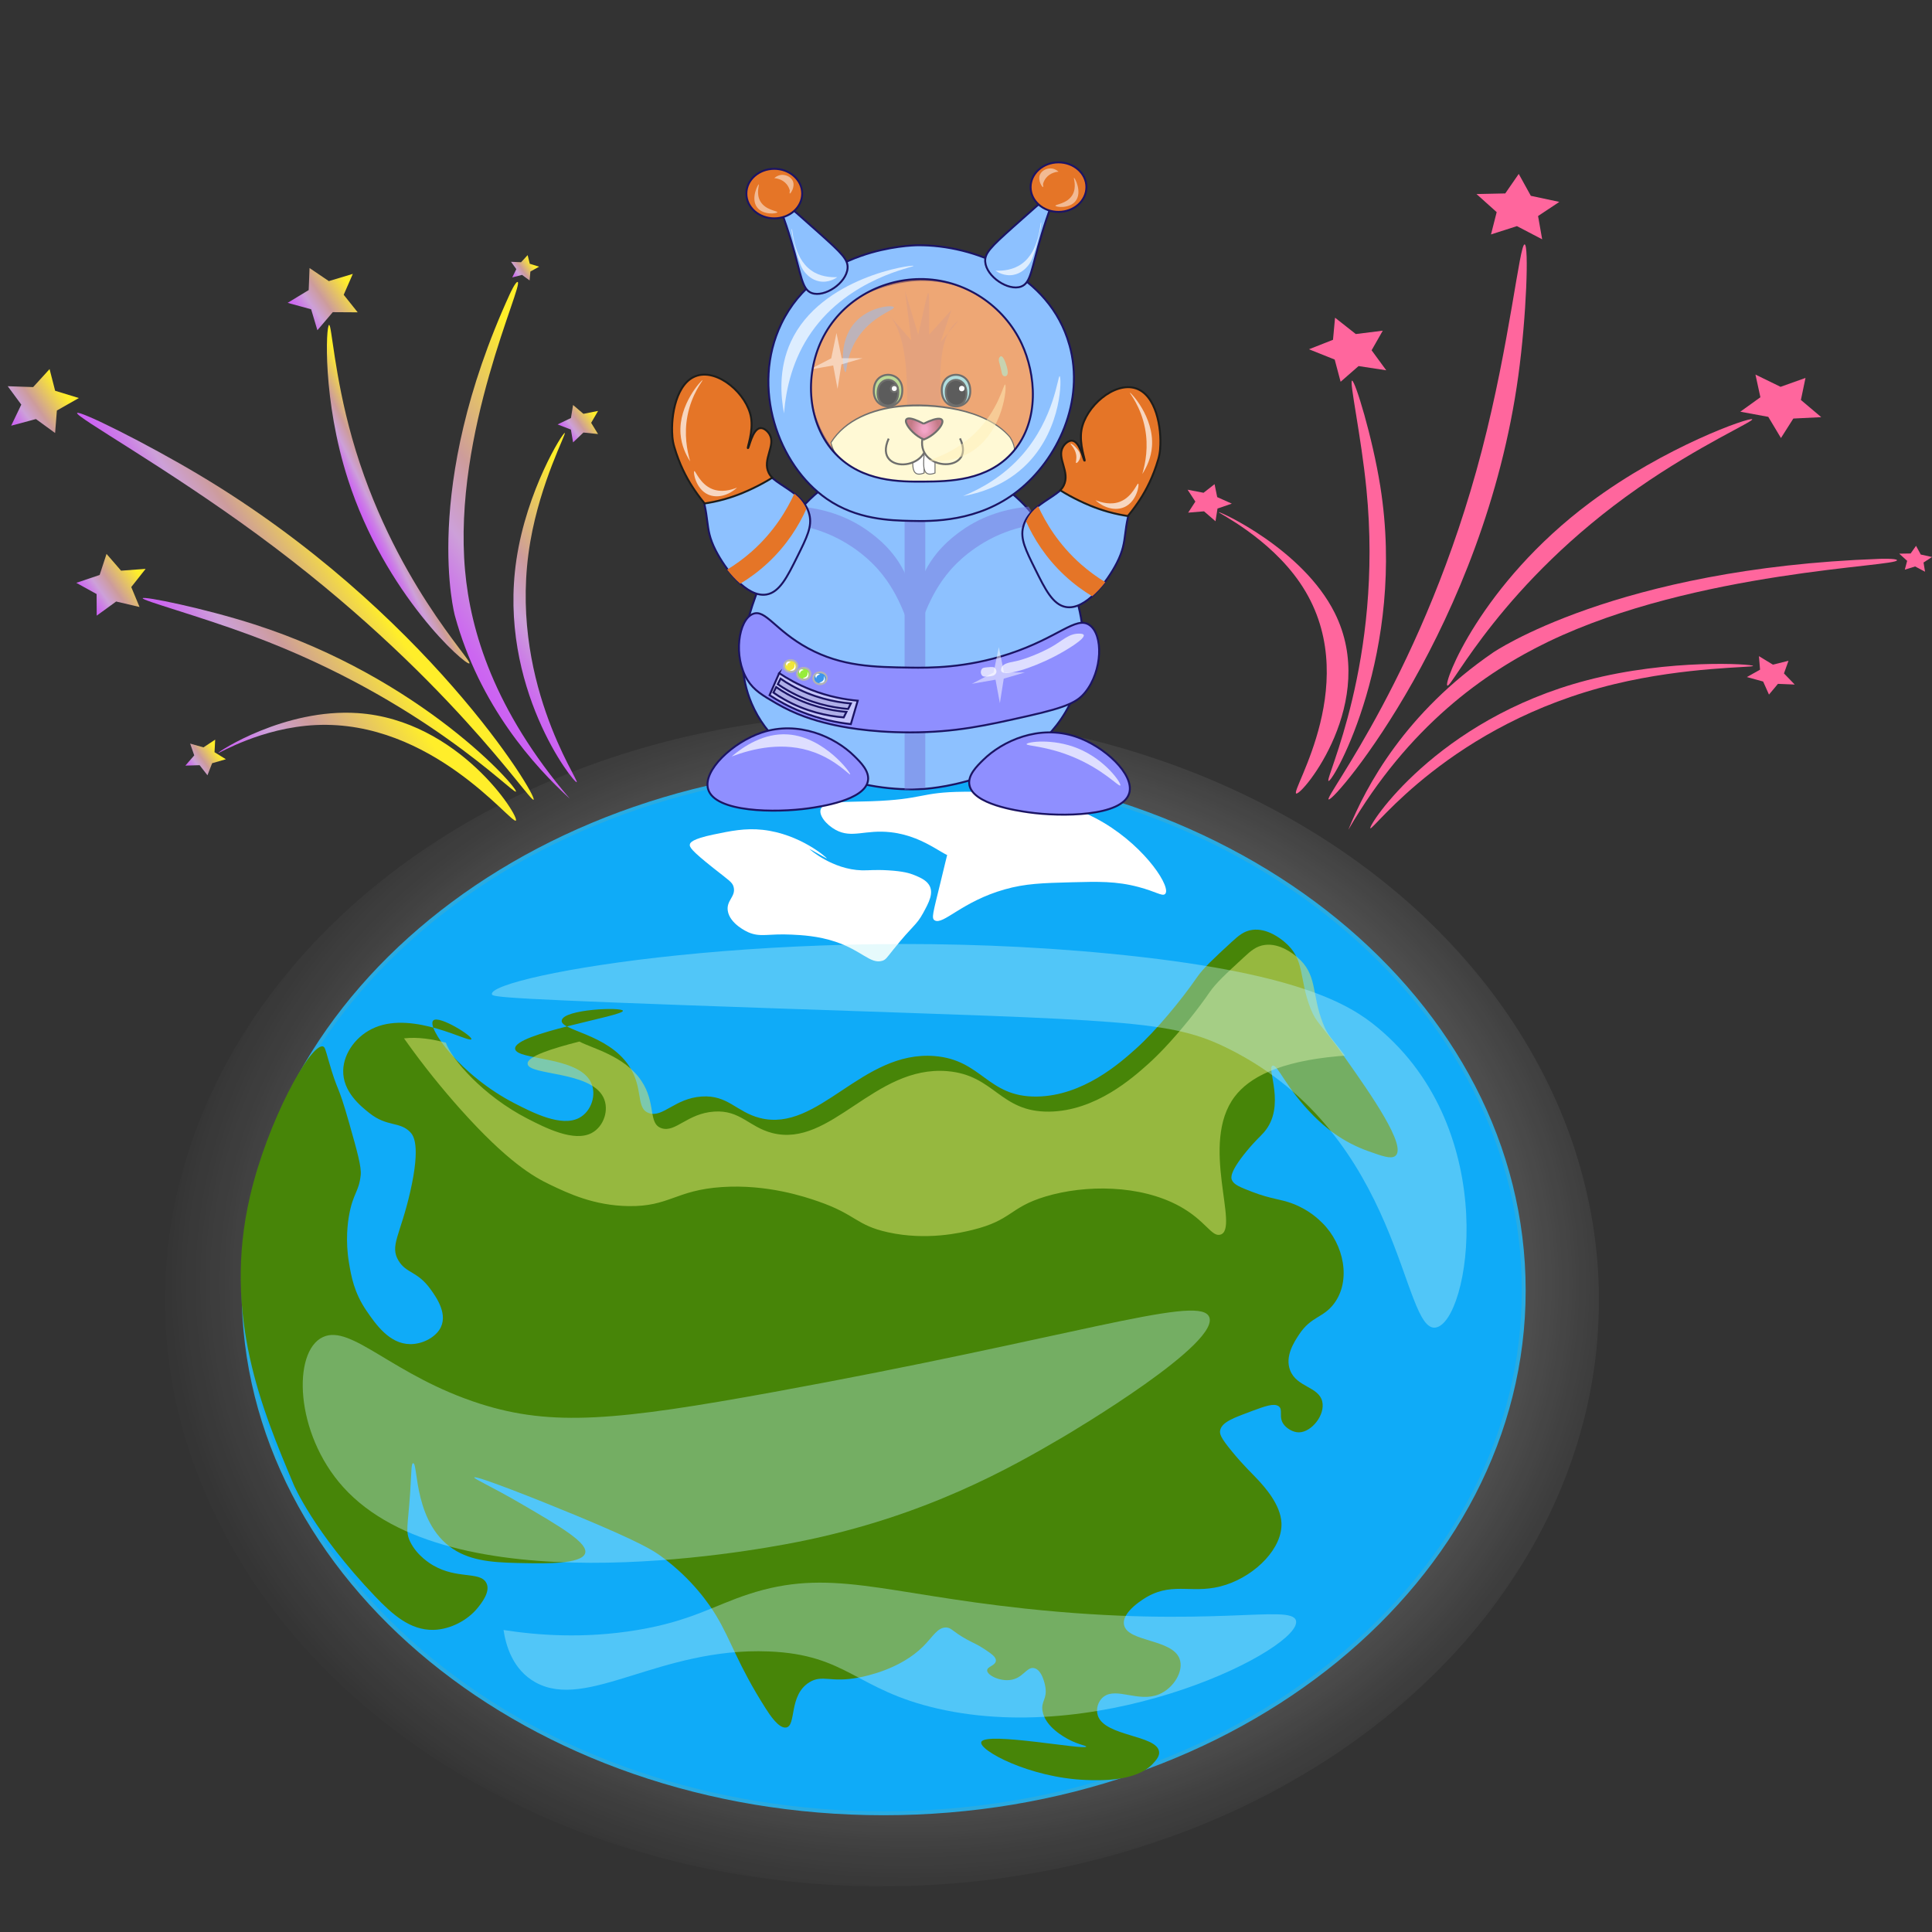 <?xml version="1.0" encoding="UTF-8"?>
<svg id="_Слой_1" data-name="Слой 1" xmlns="http://www.w3.org/2000/svg" xmlns:xlink="http://www.w3.org/1999/xlink" viewBox="0 0 500 500">
  <rect x="0" y="0" width="500" height="500" fill="#333333" stroke="none"/>
  <defs>
    <style>
      .cls-1 {
        fill: url(#_Безымянный_градиент_144-7);
      }

      .cls-2 {
        fill: #95c35a;
      }

      .cls-2, .cls-3, .cls-4, .cls-5, .cls-6, .cls-7, .cls-8, .cls-9, .cls-10, .cls-11, .cls-12, .cls-13, .cls-14, .cls-15, .cls-16, .cls-17, .cls-18 {
        stroke-miterlimit: 10;
      }

      .cls-2, .cls-3, .cls-4, .cls-5, .cls-6, .cls-7, .cls-8, .cls-9, .cls-10, .cls-11, .cls-13, .cls-14, .cls-15, .cls-16, .cls-17, .cls-18 {
        stroke-width: .5px;
      }

      .cls-2, .cls-6, .cls-7, .cls-9, .cls-12, .cls-15, .cls-16, .cls-17 {
        stroke: #1d1d1b;
      }

      .cls-3 {
        fill: #efe63a;
      }

      .cls-3, .cls-10, .cls-11 {
        stroke: #b3b3b3;
      }

      .cls-19 {
        fill: #a1ffed;
      }

      .cls-19, .cls-20, .cls-21, .cls-22, .cls-23 {
        opacity: .5;
      }

      .cls-24, .cls-5, .cls-22, .cls-12, .cls-25, .cls-16 {
        fill: #fff;
      }

      .cls-20, .cls-13 {
        fill: #8dc1ff;
      }

      .cls-4 {
        fill: #c5c5fc;
      }

      .cls-4, .cls-5, .cls-8, .cls-13, .cls-14, .cls-18 {
        stroke: #1b1464;
      }

      .cls-5 {
        opacity: .36;
      }

      .cls-26 {
        fill: #ff669d;
      }

      .cls-7, .cls-27, .cls-14 {
        fill: #e57527;
      }

      .cls-8 {
        fill: #8f8fff;
      }

      .cls-28 {
        fill: url(#_Безымянный_градиент_144-12);
      }

      .cls-9 {
        fill: #83caca;
      }

      .cls-29 {
        fill: url(#_Безымянный_градиент_144-8);
      }

      .cls-10 {
        fill: #97ed3b;
      }

      .cls-11 {
        fill: #3b95ed;
      }

      .cls-12 {
        stroke-width: .25px;
      }

      .cls-30 {
        fill: url(#_Безымянный_градиент_144-9);
      }

      .cls-25 {
        opacity: .7;
      }

      .cls-31 {
        fill: #7a7add;
      }

      .cls-32 {
        fill: url(#_Безымянный_градиент_144-5);
      }

      .cls-33 {
        fill: #d9e46e;
        opacity: .54;
      }

      .cls-23 {
        fill: #fff1b8;
      }

      .cls-34 {
        fill: #0fabf8;
      }

      .cls-35 {
        fill: #bdf2f9;
        opacity: .38;
      }

      .cls-36 {
        fill: #478508;
      }

      .cls-37 {
        fill: url(#_Безымянный_градиент_144);
      }

      .cls-15, .cls-38 {
        fill: #fff6bd;
      }

      .cls-17 {
        fill: url(#_Безымянный_градиент_47);
      }

      .cls-39 {
        fill: #d56e34;
      }

      .cls-40 {
        fill: url(#_Безымянный_градиент_144-2);
      }

      .cls-41 {
        fill: url(#_Безымянный_градиент_144-6);
      }

      .cls-42 {
        fill: url(#_Безымянный_градиент_11);
      }

      .cls-43 {
        fill: #29abe2;
      }

      .cls-44 {
        fill: url(#_Безымянный_градиент_144-4);
      }

      .cls-18 {
        fill: #afafe8;
      }

      .cls-45 {
        fill: #1d1d1b;
      }

      .cls-46 {
        fill: url(#_Безымянный_градиент_144-11);
      }

      .cls-47 {
        fill: url(#_Безымянный_градиент_144-10);
      }

      .cls-48 {
        fill: url(#_Безымянный_градиент_144-3);
      }
    </style>
    <radialGradient id="_Безымянный_градиент_11" data-name="Безымянный градиент 11" cx="1448.67" cy="1259.5" fx="1448.67" fy="1259.5" r="393.13" gradientTransform="translate(-546.97 -234.77) scale(.54 .45)" gradientUnits="userSpaceOnUse">
      <stop offset="0" stop-color="#fff"/>
      <stop offset=".13" stop-color="#fff" stop-opacity=".83"/>
      <stop offset=".42" stop-color="#fff" stop-opacity=".48"/>
      <stop offset=".66" stop-color="#fff" stop-opacity=".22"/>
      <stop offset=".83" stop-color="#fff" stop-opacity=".06"/>
      <stop offset=".92" stop-color="#fff" stop-opacity="0"/>
    </radialGradient>
    <radialGradient id="_Безымянный_градиент_47" data-name="Безымянный градиент 47" cx="221.49" cy="111.01" fx="221.49" fy="111.01" r="4.47" gradientTransform="translate(55.44 0) scale(.83 1)" gradientUnits="userSpaceOnUse">
      <stop offset=".17" stop-color="#ec72a8"/>
      <stop offset=".97" stop-color="#a33044"/>
    </radialGradient>
    <linearGradient id="_Безымянный_градиент_144" data-name="Безымянный градиент 144" x1="99.47" y1="100.3" x2="167.99" y2="100.3" gradientTransform="translate(-27.46 135.44) rotate(-35.12)" gradientUnits="userSpaceOnUse">
      <stop offset="0" stop-color="#cc5ff4"/>
      <stop offset=".06" stop-color="#cc68f0"/>
      <stop offset=".16" stop-color="#cc81e5"/>
      <stop offset=".26" stop-color="#cda0d9"/>
      <stop offset=".4" stop-color="#cd9dac"/>
      <stop offset=".45" stop-color="#cd9c9b"/>
      <stop offset=".87" stop-color="#ffee2a"/>
    </linearGradient>
    <linearGradient id="_Безымянный_градиент_144-2" data-name="Безымянный градиент 144" x1="65.17" y1="91.64" x2="79.07" y2="91.64" gradientTransform="translate(-5.22 78.26) rotate(-25.59)" xlink:href="#_Безымянный_градиент_144"/>
    <linearGradient id="_Безымянный_градиент_144-3" data-name="Безымянный градиент 144" x1="55.17" y1="78.84" x2="95.31" y2="78.84" xlink:href="#_Безымянный_градиент_144"/>
    <linearGradient id="_Безымянный_градиент_144-4" data-name="Безымянный градиент 144" x1="41.5" y1="101.14" x2="91.88" y2="101.14" xlink:href="#_Безымянный_градиент_144"/>
    <linearGradient id="_Безымянный_градиент_144-5" data-name="Безымянный градиент 144" x1="105.62" y1="118.59" x2="155.48" y2="118.59" xlink:href="#_Безымянный_градиент_144"/>
    <linearGradient id="_Безымянный_градиент_144-6" data-name="Безымянный градиент 144" x1="34.51" y1="126.19" x2="88.14" y2="126.19" xlink:href="#_Безымянный_градиент_144"/>
    <linearGradient id="_Безымянный_градиент_144-7" data-name="Безымянный градиент 144" x1="25.64" y1="95.37" x2="35.81" y2="95.37" xlink:href="#_Безымянный_градиент_144"/>
    <linearGradient id="_Безымянный_градиент_144-8" data-name="Безымянный градиент 144" x1="29.19" y1="46.21" x2="46.51" y2="46.21" xlink:href="#_Безымянный_градиент_144"/>
    <linearGradient id="_Безымянный_градиент_144-9" data-name="Безымянный градиент 144" x1="39.36" y1="-3.6" x2="57.81" y2="-3.6" xlink:href="#_Безымянный_градиент_144"/>
    <linearGradient id="_Безымянный_градиент_144-10" data-name="Безымянный градиент 144" x1="116.17" y1="16.11" x2="134.29" y2="16.11" xlink:href="#_Безымянный_градиент_144"/>
    <linearGradient id="_Безымянный_градиент_144-11" data-name="Безымянный градиент 144" x1="167.5" y1="39.87" x2="174.8" y2="39.87" xlink:href="#_Безымянный_градиент_144"/>
    <linearGradient id="_Безымянный_градиент_144-12" data-name="Безымянный градиент 144" x1="155.23" y1="80.99" x2="165.8" y2="80.99" xlink:href="#_Безымянный_градиент_144"/>
  </defs>
  <g>
    <ellipse class="cls-42" cx="228.26" cy="336.53" rx="185.54" ry="151.65"/>
    <g>
      <ellipse class="cls-34" cx="228.69" cy="333.95" rx="165.65" ry="135.32"/>
      <path class="cls-43" d="m228.69,199.14c44.15,0,85.65,14.05,116.85,39.55,31.15,25.46,48.3,59.29,48.3,95.26s-17.15,69.8-48.3,95.26c-31.2,25.51-72.7,39.55-116.85,39.55s-85.65-14.05-116.85-39.55c-31.15-25.46-48.3-59.29-48.3-95.26s17.15-69.8,48.3-95.26c31.2-25.51,72.7-39.55,116.85-39.55m0-1c-91.76,0-166.15,60.81-166.15,135.82s74.39,135.82,166.15,135.82,166.15-60.81,166.15-135.82-74.39-135.82-166.15-135.82h0Z"/>
    </g>
    <path class="cls-36" d="m318.8,243.73c-4.92,4.55-7.39,6.83-9.05,9.24-3.97,5.77-10.59,13.81-15.83,18.49-4.03,3.6-13.64,12.19-25.64,12.33-12.78.14-14.07-9.48-26.39-10.48-18.88-1.53-30.03,19.91-45.24,16.02-6.09-1.56-8.29-6.02-15.08-5.55-6.93.48-9.97,5.49-13.57,4.31-3.61-1.18-1.3-6.45-5.28-12.33-5.62-8.31-17.88-9.06-17.34-11.71.59-2.9,15.6-3.46,15.83-2.47.32,1.39-28.35,5.81-27.9,9.86.34,3,16.23,1.81,19.6,8.63,1.58,3.19.14,7.57-3.02,9.24-4.6,2.44-11.97-1.34-16.59-3.7-14.25-7.29-23.17-19.99-21.11-21.57,1.62-1.24,10.26,4.17,9.8,4.93-.58.96-14.78-7.27-24.88-3.08-4.81,1.99-8.16,6.58-8.29,11.09-.17,5.56,4.58,9.34,6.79,11.09,4.59,3.65,7.84,2.1,10.56,4.93.79.83,2.76,3.26,0,15.41-2.58,11.34-5.39,13.98-3.02,17.87,2.04,3.35,4.88,2.64,8.29,7.4,1.47,2.05,4.79,6.68,2.26,10.48-1.42,2.14-4.5,3.72-7.54,3.7-5.42-.04-8.94-5.18-11.31-8.63-3.24-4.72-3.96-9.02-4.52-12.33-1-5.88-.31-10.55,0-12.33,1.03-5.82,2.57-6.09,3.02-10.48.21-2.11-.86-5.96-3.02-13.56-3.08-10.87-2.7-7.07-5.28-16.02-.85-2.95-.96-3.59-1.51-3.7-3.29-.62-14.35,19.46-18.85,38.83-7.15,30.74,3.22,55.37,11.31,74.57,0,0,5.19,12.32,21.11,28.97,4.43,4.63,9.05,8.77,15.08,8.63,4.51-.11,8.88-2.6,11.31-5.55,1.04-1.27,3.69-4.49,2.26-6.78-1.74-2.78-7.43-.8-13.57-4.31-.78-.45-4.26-2.52-6.03-6.16-1.32-2.72-.58-4.03,0-12.94.34-5.21.25-7.35.75-7.4,1.39-.13-.04,16.34,11.31,22.8,5.01,2.85,11.11,2.96,18.1,3.08,4.61.08,14.02.25,15.08-2.47,1.04-2.66-6.35-6.97-16.59-12.94-7.64-4.46-12.27-6.45-12.06-6.78.38-.59,15.8,5.47,26.39,9.86,16.81,6.97,20.04,9.15,21.87,10.48,8.23,5.99,12.67,12.67,14.33,15.41,3.9,6.43,5.53,12.6,12.82,24.04,1.03,1.62,3.38,5.23,5.28,4.93,2.73-.43.6-8.37,6.03-11.71,3.38-2.08,5.48.21,12.82-1.23,1.75-.34,10.63-2.1,16.59-8.01,2.56-2.54,3.76-5.03,6.03-4.93,1.37.06,1.51.99,5.28,3.08,1.98,1.09,2.71,1.26,4.52,2.47,1.86,1.23,3.12,2.08,3.02,3.08-.13,1.25-2.27,1.47-2.26,2.47,0,1.22,3.19,2.86,6.03,2.47,3.3-.46,4.12-3.37,6.03-3.08,2.27.34,2.98,4.71,3.02,4.93.48,3.15-1.16,3.63-.75,6.16.67,4.15,5.76,6.85,6.79,7.4,2.59,1.37,4.58,1.58,4.52,1.85-.22.98-25.99-3.93-27.14-1.23-.88,2.07,12.44,9.31,27.14,9.86,3.3.12,13.02.49,17.34-4.31.83-.92,1.7-1.89,1.51-3.08-.7-4.27-14-3.87-15.83-9.24-.57-1.67,0-3.8,1.51-4.93,3.35-2.52,9.05,1.58,14.33-.62,3.8-1.59,6.51-6.08,5.28-9.24-1.99-5.09-13.26-4.27-14.33-8.63-.85-3.47,5.52-7.11,6.03-7.4,7.08-3.96,12.11-.36,20.36-3.08,7.83-2.58,14.64-9.57,14.33-16.02-.24-4.76-4.34-9.24-6.03-11.09-1.51-1.65-3.64-3.56-6.79-7.4-2.93-3.57-3.27-4.56-3.02-5.55.52-2.05,3.35-3.1,8.29-4.93,3.26-1.21,5.59-2.05,6.79-1.23,1.35.91-.2,2.91,1.51,4.93.8.94,2.28,1.86,3.77,1.85,3.26-.03,6.87-4.52,6.03-8.01-.93-3.85-6.57-3.64-8.29-8.01-1.43-3.61,1-7.32,2.26-9.24,3.16-4.83,6.23-4.28,9.05-8.01,4.55-6.01,2.6-15.42-3.02-20.95-.93-.91-3.38-3.33-7.54-4.93-3.38-1.3-5.56-1.16-10.56-3.08-3.16-1.22-4.76-1.85-5.28-3.08-.23-.54-.64-2.02,3.77-7.4,2.27-2.77,3.57-3.83,4.52-4.93,5.87-6.74.53-16.81,2.26-17.26,1.32-.34,3.39,5.73,10.56,12.94,2.9,2.92,7.41,6.8,14.33,9.24,3.51,1.24,5.68,2.01,6.79,1.23,3.34-2.34-6.53-16.35-12.82-25.27-6.7-9.51-7.47-8.95-9.05-12.94-3.07-7.76-1.32-12.73-6.79-17.26-.83-.69-4.36-3.61-8.29-3.08-2.16.29-3.57,1.51-5.28,3.08Z"/>
    <path class="cls-24" d="m231.34,245.58c4.9-6.15,5.78-6.02,7.54-9.24,1.51-2.76,2.9-5.31,1.51-7.4-.84-1.26-2.38-1.89-3.77-2.47-1.2-.49-2.9-1-6.79-1.23-3.58-.21-4.93.05-6.79,0-7.64-.21-13.61-5.5-13.57-5.55.03-.04,4.46,2.55,4.52,2.47.09-.11-6.87-6.33-16.59-7.4-4.55-.5-8.29.29-12.82,1.23-5.43,1.14-5.92,2.07-6.03,2.47-.2.7.24,1.56,6.03,6.16,4.16,3.3,4.96,3.68,5.28,4.93.64,2.5-1.92,3.42-1.51,6.16.52,3.42,5.04,5.44,5.28,5.55,3.23,1.4,5.06.31,11.31.62,2.46.12,6.79.33,11.31,1.85,6.79,2.28,9.02,5.82,12.06,4.93.92-.27,1.13-.71,3.02-3.08Z"/>
    <path class="cls-24" d="m212.49,209.22c-.82,1.61,1.3,4.2,3.77,5.55,4.27,2.32,7.58-.16,14.33.62,9.58,1.11,14.73,7.48,16.59,6.16,1.12-.8,0-3.68-.75-3.7-.61-.02-.91,1.85-3.02,10.48-1.97,8.07-2.41,9.33-1.51,9.86,2.2,1.28,7.04-4.88,18.1-8.01,5.38-1.53,9.81-1.65,17.34-1.85,6.88-.18,11.53-.31,17.34,1.23,4.5,1.2,6.04,2.42,6.79,1.85,1.88-1.45-4.7-11.87-15.83-18.49-5.49-3.27-10.6-4.72-13.57-5.55-9.13-2.54-16.72-2.52-22.62-2.47-11.61.11-10.05,1.98-24.13,2.47-7.07.24-11.83-.08-12.82,1.85Z"/>
    <path class="cls-33" d="m348.09,273.2c-.6.04-1.19.09-1.77.14-15.44,1.38-23.07,5.58-26.77,10.45-9.24,12.15,1.49,34.43-3.77,35.75-2.27.57-3.79-3.7-10.56-7.4-10.1-5.52-24.26-5.61-34.68-2.47-9.35,2.82-8.59,6.11-18.85,8.63-3.05.75-11.85,2.82-21.87.62-8.35-1.84-8.15-4.57-18.1-8.01-3.53-1.22-13.22-4.47-24.88-3.7-12.05.81-13.54,5.07-24.13,4.93-8.97-.12-15.63-3.29-20.36-5.55-4.17-1.99-10.96-5.81-23.37-19.72-4.16-4.67-9.18-10.72-14.42-18.14,3.63-.42,7.46.22,10.82,1.12,1.46,4.17,9.55,13.71,21.16,19.67,4.61,2.36,11.99,6.13,16.59,3.7,3.16-1.68,4.6-6.06,3.02-9.24-3.38-6.82-19.26-5.63-19.6-8.63-.22-1.98,6.49-4.04,13.39-5.8,3.26,1.76,11.64,3.65,16.01,10.11,3.97,5.87,1.67,11.14,5.28,12.33,3.6,1.18,6.64-3.84,13.57-4.31,6.79-.47,8.99,3.99,15.08,5.55,15.21,3.88,26.37-17.55,45.24-16.02,12.32,1,13.61,10.62,26.39,10.48,12-.14,21.61-8.73,25.64-12.33,1.36-1.22,2.82-2.66,4.31-4.24,4.21-4.47,8.6-9.98,11.53-14.25,1.66-2.42,4.12-4.7,9.05-9.24,1.7-1.58,3.11-2.79,5.28-3.08,3.93-.53,7.46,2.39,8.29,3.08,5.47,4.52,3.72,9.49,6.79,17.26,1.27,3.2,2.01,3.47,5.69,8.34Z"/>
    <path class="cls-35" d="m83.56,346.04c7.38-3.47,18.16,10.07,40.71,17.26,18.69,5.95,35.42,4.35,76.15-3.08,76.3-13.92,108.81-24.94,112.34-19.72,4.43,6.53-36.01,30.44-37.7,31.43-13.2,7.74-35.46,20.55-68.61,27.12-13.84,2.74-90.07,16.39-117.62-14.18-12.58-13.95-13.19-35.1-5.28-38.83Z"/>
    <path class="cls-35" d="m130.31,421.84c.62,4.01,2.36,10.28,8.29,13.56,13.35,7.38,32.1-9.13,60.32-8.01,20.43.81,22.55,9.94,43.73,14.79,44.16,10.12,94.68-15.89,92.74-22.8-1.22-4.34-22.18,2.06-70.12-3.08-37.21-3.99-50.56-10.62-71.63-3.7-9.05,2.98-14.9,6.94-28.65,9.24-14,2.35-26.26,1.32-34.68,0Z"/>
    <path class="cls-35" d="m371.58,343.57c-8.91,1.45-8.38-49.53-53.53-72.11-15.14-7.57-26.24-7.36-116.87-10.48-71.66-2.47-73.8-2.92-73.89-3.7-.55-4.78,76.19-18.57,159.84-10.48,48.75,4.72,62.28,13.23,69.37,19.11,32.46,26.9,23.72,76.24,15.08,77.65Z"/>
  </g>
  <g>
    <g>
      <path class="cls-13" d="m235.89,118.57c-11.34.18-19.17,5.17-21.04,6.42-8.01,5.35-11.85,12.18-14.27,17.48-5.57,12.2-11.87,25.98-6.06,39.59,7.35,17.23,29.37,23.08,44.58,22.11,2.67-.17,29.35-2.43,38.52-23.54,7.71-17.77-2.75-35.62-5.71-40.66-2.11-3.6-6.11-10.24-14.27-15.34-9.45-5.9-18.69-6.11-21.76-6.06Z"/>
      <g>
        <path class="cls-7" d="m265.38,120.89c-2.45-3.59,3.71-3.27.84-5.82,1.8-1.11,4.09-2.81,3.96-4.91-1.69-.07,2.35-9.02-.99-8.68,2.55-.94,4.02-5.19.3-5.32,1.38-2.04,2.52-5.92-1.87-4.8,1.41-1.67.9-5.05-1.98-3.9,1.69-1.07,2.59-5.77-.5-3.11,3.76-2.55-1.89-7.7-4.55-5.82,1.99-2.81.44-5.31-3.4-3.29,2.64-3.95-6.61-7.03-8.45-2.93-.07-3.48-1.48-4.92-3.83-1.3.19-1.14-4.24-4.38-4.47-5.4,0,0,.76,9.04-1.54,5.62-2.94-5.23-4.58-4.22-6.66-.22-4.42-4.62-1.97,1.48-8.91-.82,1.23,2.94-10.49,2.72-6.77,8.35-2.77-1.85-8.21,3.23-4.55,5.82-3.1-2.65-2.2,2.03-.5,3.11-2.88-1.15-3.39,2.23-1.98,3.9-4.39-1.12-3.26,2.76-1.87,4.8-3.72.14-2.25,4.39.3,5.33-3.34-.36.7,8.63-.99,8.68-.13,2.1,2.17,3.8,3.97,4.91-2.92,2.59,3.29,2.11.84,5.82"/>
        <path class="cls-39" d="m235.05,116.81c-1.45-4.76,2.16-26.35-4.66-34.97,0,0,5.46,6.25,5.46,6.25l-1.67-12.95,3.45,11.46c3.06-13.28,2.88-15.42,2.82,0,0,0,5.81-6.42,5.81-6.42l-2.85,8.35,4.61-5.51c-10.72,7.35,2.57,42.81-12.96,33.78Z"/>
        <g>
          <path class="cls-38" d="m240.93,130.39c55.5-15.22-11.37-38.97-25.87-15.87,1.32,6.93,12.92,16.71,25.87,15.87Z"/>
          <path class="cls-45" d="m240.93,130.39c6.39-1.85,26.64-7.8,20.29-17.24-6.24-7.21-19.6-8.64-28.6-7.75-6.65.72-13.72,3.32-17.44,9.2,1.25,4.78,5.77,9.22,10.27,11.83,4.65,2.74,10.07,4.24,15.49,3.96h0Zm0,0c-8.13.48-16.33-2.98-21.94-8.84-1.85-1.99-3.46-4.33-4.08-7.05,3.72-6.04,10.9-8.77,17.66-9.56,8.97-1.02,22.78.78,28.87,8.05,6.43,9.73-13.93,15.56-20.51,17.4h0Z"/>
        </g>
        <g>
          <path class="cls-2" d="m233.51,101.25c-.18,5.45-7.68,5.11-7.37-.33.18-5.45,7.68-5.11,7.37.33Z"/>
          <path class="cls-6" d="m232.46,101.76c-.15,4.44-5.57,4.2-5.32-.24.15-4.44,5.57-4.2,5.32.24Z"/>
        </g>
        <g>
          <path class="cls-12" d="m239.16,122.41c-4.68,1.85-2.22-5.44-2.82-7.51,0,0,2.82,0,2.82,0v7.51Z"/>
          <path class="cls-12" d="m241.98,122.41c-4.68,1.85-2.22-5.44-2.82-7.51,0,0,2.82,0,2.82,0v7.51Z"/>
        </g>
        <g>
          <path class="cls-15" d="m239.22,111.55c4.14,10.36-13.75,11.87-9.23,1.96"/>
          <path class="cls-15" d="m248.45,113.46c4.64,9.69-13.27,8.58-9.23-1.68"/>
        </g>
        <g>
          <g>
            <path class="cls-9" d="m243.73,101.25c.18,5.45,7.68,5.11,7.37-.33-.18-5.45-7.68-5.11-7.37.33Z"/>
            <path class="cls-6" d="m244.78,101.76c.15,4.44,5.57,4.2,5.32-.24-.15-4.44-5.57-4.2-5.32.24Z"/>
          </g>
          <circle class="cls-24" cx="248.91" cy="100.56" r=".71"/>
        </g>
        <path class="cls-17" d="m239.02,109.66c8.13-3.99,4.65,2.33.09,4.08-4.15-1.65-7.97-8.28-.07-4.08"/>
        <circle class="cls-16" cx="231.44" cy="100.56" r=".89"/>
      </g>
      <path class="cls-8" d="m250.87,203.1c-.42-2.49,1.89-4.77,3.57-6.42,4.98-4.92,14.42-9.22,23.9-6.06,7.54,2.51,15.28,9.81,13.91,14.62-1.74,6.11-17.59,6.19-26.04,4.99-2.89-.41-14.48-2.05-15.34-7.13Z"/>
      <path class="cls-8" d="m224.63,202.06c.42-2.49-1.89-4.77-3.57-6.42-4.98-4.92-14.42-9.22-23.9-6.06-7.54,2.51-15.28,9.81-13.91,14.62,1.74,6.11,17.59,6.19,26.04,4.99,2.89-.41,14.48-2.05,15.34-7.13Z"/>
      <g class="cls-21">
        <g>
          <path class="cls-31" d="m268.88,135.66c-2.64.29-5.49.9-8.44,1.99-8.34,3.09-13.23,8.46-14.41,9.81-6.4,7.33-7.38,15.01-8.58,14.71-1.05-.26-1.19-6.32.92-11.95,2.7-7.22,8.16-11.25,10.42-12.87,5.7-4.09,11.98-5.73,17.44-6.24.42.67.78,1.27,1.09,1.8.39.67.94,1.6,1.56,2.75Z"/>
          <path class="cls-31" d="m204.47,135.65c2.64.29,5.49.9,8.44,1.99,8.34,3.09,13.23,8.46,14.41,9.81,6.4,7.33,7.38,15.01,8.58,14.71,1.05-.26,1.19-6.32-.92-11.95-2.7-7.22-8.16-11.25-10.42-12.87-5.7-4.09-11.98-5.73-17.44-6.24-.42.67-.78,1.27-1.09,1.8-.39.67-.94,1.6-1.56,2.75Z"/>
        </g>
        <path class="cls-31" d="m234.11,204.35v-71.15h5.35v70.7c-1.78.15-3.57.3-5.35.45Z"/>
      </g>
      <path class="cls-8" d="m235.54,172.78c-9.32-.14-17.67-.27-26.39-4.99-8.54-4.63-11.04-10.19-14.27-8.92-3.79,1.5-5.19,11.08-1.43,17.12,1.66,2.67,3.91,3.98,7.49,6.06,4.92,2.86,9.57,4.34,13.91,5.35,2.53.59,9.73,2.15,20.69,2.14,11.75,0,19.7-1.8,30.67-4.28,10.15-2.29,12.68-3.67,14.62-6.06,4.5-5.52,4.77-15.02,1.07-17.48-3.48-2.31-7.96,3.28-20.69,7.49-11.21,3.71-20.69,3.64-25.68,3.57Z"/>
      <path class="cls-25" d="m259.16,172.83c-.02.05-.2.58,0,.92.83,1.41,7.94-.86,13.62-3.79,3.27-1.69,8.09-4.63,7.69-5.63-.1-.23-.46-.32-.98-.34-2.85-.15-4.44,1.8-7.49,3.5-1.82,1.02-6.32,3.16-10.01,3.82-.6.11-2.45.4-2.84,1.52Z"/>
      <path class="cls-25" d="m257.85,174.01c.11-.46-.13-.97-.47-1.23-.28-.21-.78-.18-1.78-.1-1.07.09-1.27.2-1.4.34-.39.38-.36.94-.36,1.01,0,.1.05.6.44.91.29.23.74.19,1.62.12,1.01-.09,1.28-.25,1.4-.34.15-.11.46-.32.55-.71Z"/>
      <g>
        <ellipse class="cls-3" cx="204.63" cy="172.36" rx="1.73" ry="1.54"/>
        <path class="cls-24" d="m204.44,173.51c.02.09.87.2,1.25-.29.43-.55-.04-1.45-.1-1.44-.04,0,.19.57-.1,1.06-.32.55-1.08.59-1.06.67Z"/>
        <path class="cls-24" d="m204.25,171.21c-.3-.05-.65.1-.77.38-.15.36.15.78.19.77.02,0,.01-.1,0-.19.03-.1.08-.24.19-.38.27-.34.68-.38.77-.38-.06-.06-.19-.16-.38-.19Z"/>
      </g>
      <g>
        <ellipse class="cls-10" cx="208" cy="174.38" rx="1.73" ry="1.54"/>
        <path class="cls-24" d="m207.81,175.53c.02.09.87.2,1.25-.29.43-.55-.04-1.45-.1-1.44-.04,0,.19.57-.1,1.06-.32.55-1.08.59-1.06.67Z"/>
        <path class="cls-24" d="m207.61,173.23c-.3-.05-.65.1-.77.38-.15.36.15.78.19.77.02,0,.01-.1,0-.19.03-.1.08-.24.19-.38.27-.34.68-.38.77-.38-.06-.06-.19-.16-.38-.19Z"/>
      </g>
      <g>
        <ellipse class="cls-11" cx="212.23" cy="175.53" rx="1.73" ry="1.54"/>
        <path class="cls-24" d="m212.04,176.69c.02.09.87.2,1.25-.29.43-.55-.04-1.45-.1-1.44-.04,0,.19.57-.1,1.06-.32.55-1.08.59-1.06.67Z"/>
        <path class="cls-24" d="m211.84,174.38c-.3-.05-.65.1-.77.38-.15.36.15.78.19.77.02,0,.01-.1,0-.19.03-.1.08-.24.19-.38.27-.34.68-.38.77-.38-.06-.06-.19-.16-.38-.19Z"/>
      </g>
      <path class="cls-4" d="m201.65,174.21c2.13,1.42,4.86,2.97,8.2,4.28,4.71,1.85,8.96,2.57,12.13,2.85-.59,2.02-1.19,4.04-1.78,6.06-3.42-.37-7.9-1.22-12.84-3.21-3.28-1.32-6.01-2.85-8.2-4.28.83-1.9,1.66-3.8,2.5-5.71Z"/>
      <path class="cls-18" d="m202.01,175.64c.88.61,1.83,1.21,2.85,1.78,5.54,3.11,11.03,4.26,15.34,4.64-.24.48-.48.95-.71,1.43-4.31-.38-9.8-1.52-15.34-4.64-1.02-.57-1.97-1.17-2.85-1.78.24-.48.48-.95.71-1.43Z"/>
      <path class="cls-18" d="m200.87,177.82c.88.61,1.83,1.21,2.85,1.78,5.54,3.11,11.03,4.26,15.34,4.64-.24.48-.48.95-.71,1.43-4.31-.38-9.8-1.52-15.34-4.64-1.02-.57-1.97-1.17-2.85-1.78.24-.48.48-.95.71-1.43Z"/>
      <g>
        <g>
          <path class="cls-5" d="m238.32,72.46c-1.35.01-19.33.49-26.38,15.19-5.92,12.33-.62,27.32,8.79,33.85,5.32,3.68,11.07,3.99,16.26,4.26,6.1.32,15.12.8,22.45-5.05,8.09-6.47,11.57-18.63,8.2-29.06-4.28-13.27-18.21-19.3-29.32-19.19Z"/>
          <path class="cls-20" d="m231.34,79.52c-.29-.67-6.42-.24-10.13,4-4.43,5.06-2.94,12.72-2.4,12.79.4.05.13-4.06,2.93-8.53,3.76-6,9.9-7.57,9.59-8.26Z"/>
          <path class="cls-23" d="m240.13,119.23c2.25.24,6.7.36,10.93-2.13,8.72-5.15,9.61-17.38,9.06-17.59-.41-.16-1.65,6.57-7.73,12.53-4.07,3.99-8.69,6.05-12.26,7.2Z"/>
          <path class="cls-22" d="m215.13,92.71l1.35-6.53,1.35,6.53h5.39l-5.46,1.6-1,6.34c-.38-2.02-.75-4.05-1.13-6.07-2.04.36-4.09.71-6.13,1.07,1.88-.98,3.76-1.95,5.65-2.93Z"/>
        </g>
        <path class="cls-19" d="m258.51,92.95c-.09.52.13.85.49,2.35.29,1.21.26,1.51.5,1.8.35.41.9.36,1.15-.05.4-.65-.06-2.08-.26-2.7-.13-.41-.66-2.05-1.26-2.14-.31-.05-.55.32-.63.73Z"/>
      </g>
      <path class="cls-13" d="m276.73,89.15c-5.1-18.04-24.61-25.83-39.23-25.68-1.81.02-25.87.66-35.31,20.33-7.92,16.5-.83,36.57,11.77,45.3,7.79,5.4,16.45,5.59,21.76,5.71,5.29.12,17.44.39,27.82-7.85,10.03-7.95,17.38-23.03,13.2-37.81Zm-14.44,27.64c-6.58,7.74-16.87,7.8-23.18,7.85-6.13.04-15.91.11-22.83-7.13-7.34-7.69-8.13-20.14-3.57-29.6,4.82-9.99,15.11-15.6,25.32-15.69,11.69-.11,21.87,7.03,26.39,16.76,3.63,7.8,4.76,19.71-2.14,27.82Z"/>
      <g>
        <path class="cls-13" d="m264.78,136.4c-.74,3.11.6,5.81,3.21,11.06,2.51,5.06,4.49,9.03,7.85,9.63,5.17.92,10.77-6.67,13.2-11.41,3.23-6.34,1.03-8.06,4.64-17.48,2.57-6.72,4.29-7.4,4.64-11.77.38-4.7-.92-12.43-5.71-13.91-4.93-1.52-11.54,4.24-12.48,9.63-.59,3.36.95,7.07.71,7.13-.25.06-1.01-4.41-2.85-4.64-.85-.11-1.71.73-2.14,1.43-1.31,2.15.7,4.26.71,6.78.03,5.67-10.11,6.61-11.77,13.55Z"/>
        <path class="cls-7" d="m300.26,116.05c-.09,1.09-.25,1.98-.49,2.78-1.35,4.63-3.17,8.01-4.7,10.39-.73,1.14-1.78,2.64-3.18,4.33-1.3-.2-3.07-.52-5.13-1.1-3.44-.97-5.93-2.14-7.36-2.82-1.82-.87-3.49-1.79-5.01-2.74.23-.24.59-.65.89-1.23,1.78-3.51-1.9-7.06-.18-10.01.51-.87,1.5-1.71,2.4-1.6,2.07.26,2.91,5.26,3.19,5.19.27-.07-1.46-4.22-.8-7.99,1.05-6.03,8.45-12.48,13.97-10.77,5.35,1.65,6.81,10.31,6.39,15.56Z"/>
        <path class="cls-27" d="m286.06,150.67c-1.03,1.33-2.19,2.6-3.4,3.64-2.27-1.37-4.74-3.14-7.18-5.42-4.91-4.58-7.99-9.63-9.92-13.91.64-1.63,1.78-2.9,3.1-3.99,1.9,4.16,5.25,9.89,11.1,15.05,2.15,1.89,4.29,3.41,6.3,4.63Z"/>
        <path class="cls-25" d="m295.63,122.67c1.15-1.79,2.28-4.2,2.5-7.13.56-7.63-5.51-14.02-5.71-13.91-.14.08,2.83,3.49,3.92,9.27.9,4.73.13,8.9-.71,11.77Z"/>
        <path class="cls-25" d="m283.51,129.45c1.6.63,4.07,1.31,6.42.36,3.18-1.28,4.33-4.8,4.64-4.64.33.18-.33,4.61-3.57,6.06-2.28,1.03-5.24.31-7.49-1.78Z"/>
      </g>
      <path class="cls-25" d="m278.51,119.82c.24.09,1.04-.78,1.07-1.78.03-.9-.57-1.57-1.07-2.14-.57-.65-1.31-1.18-1.43-1.07-.15.14,1.14,1.13,1.43,2.85.2,1.22-.22,2.06,0,2.14Z"/>
      <path class="cls-25" d="m249.27,128.38c3.8-.68,10.98-2.56,16.76-8.56,8.94-9.27,8.73-22.33,8.2-22.47-.49-.13-1.33,10.81-9.63,20.33-4.92,5.63-10.75,8.82-15.34,10.7Z"/>
      <path class="cls-25" d="m202.9,106.98c-.82-4.31-1.49-11.47,1.78-18.55,7.75-16.77,31.57-20.04,31.74-19.62.14.35-16.55,3.09-26.39,17.12-4.94,7.04-6.63,14.75-7.13,21.04Z"/>
      <path class="cls-25" d="m289.93,203.28c.39-.45-3.8-6.69-11.06-9.63-6.53-2.64-13.14-1.63-13.2-1.07-.05.49,4.98.44,11.77,3.21,8.07,3.29,12.12,7.9,12.48,7.49Z"/>
      <path class="cls-25" d="m220.02,200.42c-.17.21-3.5-3.58-9.27-5.71-7.91-2.91-15.87-1.01-21.4,1.07,3.01-2.55,8.31-6.17,14.62-5.71,9.37.69,16.31,10.02,16.05,10.34Z"/>
      <path class="cls-13" d="m254.97,67.75c-.18-2.23,1.49-3.86,7.13-8.92,3.64-3.26,7.56-6.72,11.77-10.34-1.09,2.66-2.7,6.85-4.28,12.13-2.7,9-2.75,12.61-5.35,13.55-3.31,1.2-8.97-2.57-9.27-6.42Z"/>
      <ellipse class="cls-14" cx="273.94" cy="48.43" rx="7.22" ry="6.41"/>
      <path class="cls-22" d="m273.14,53.24c.08.37,3.61.84,5.21-1.2,1.8-2.3-.18-6.05-.4-6.01-.17.03.78,2.39-.4,4.41-1.35,2.31-4.49,2.45-4.41,2.81Z"/>
      <path class="cls-22" d="m272.34,43.62c-1.25-.2-2.72.43-3.21,1.6-.61,1.49.61,3.26.8,3.21.08-.02.05-.43,0-.8.11-.42.33-1.02.8-1.6,1.14-1.4,2.83-1.57,3.21-1.6-.25-.23-.8-.67-1.6-.8Z"/>
      <path class="cls-25" d="m257.65,70.06c.38.27,2.24,1.52,4.64,1.07,1.96-.37,3.13-1.65,3.57-2.14.85-.95,1.21-1.91,1.43-2.5,1.49-4.09,2.39-8.86,2.14-8.92-.31-.06-.25,7.29-4.99,10.7-2.32,1.67-5.03,1.85-6.78,1.78Z"/>
      <path class="cls-13" d="m219.35,69.42c.18-2.23-1.49-3.86-7.13-8.92-3.64-3.26-7.56-6.72-11.77-10.34,1.09,2.66,2.7,6.85,4.28,12.13,2.7,9,2.75,12.61,5.35,13.55,3.31,1.2,8.97-2.57,9.27-6.42Z"/>
      <ellipse class="cls-14" cx="200.38" cy="50.1" rx="7.22" ry="6.41"/>
      <path class="cls-22" d="m201.19,54.92c-.08.37-3.61.84-5.21-1.2-1.8-2.3.18-6.05.4-6.01.17.03-.78,2.39.4,4.41,1.35,2.31,4.49,2.45,4.41,2.81Z"/>
      <path class="cls-22" d="m201.99,45.29c1.25-.2,2.72.43,3.21,1.6.61,1.49-.61,3.26-.8,3.21-.08-.02-.05-.43,0-.8-.11-.42-.33-1.02-.8-1.6-1.14-1.4-2.83-1.57-3.21-1.6.25-.23.8-.67,1.6-.8Z"/>
      <path class="cls-25" d="m216.68,71.74c-.38.27-2.24,1.52-4.64,1.07-1.96-.37-3.13-1.65-3.57-2.14-.85-.95-1.21-1.91-1.43-2.5-1.49-4.09-2.39-8.86-2.14-8.92.31-.06.25,7.29,4.99,10.7,2.32,1.67,5.03,1.85,6.78,1.78Z"/>
      <g>
        <path class="cls-13" d="m209.47,133.16c.74,3.11-.6,5.81-3.21,11.06-2.51,5.06-4.49,9.03-7.85,9.63-5.17.92-10.77-6.67-13.2-11.41-3.23-6.34-1.03-8.06-4.64-17.48-2.57-6.72-4.29-7.4-4.64-11.77-.38-4.7.92-12.43,5.71-13.91,4.93-1.52,11.54,4.24,12.48,9.63.59,3.36-.95,7.07-.71,7.13.25.06,1.01-4.41,2.85-4.64.85-.11,1.71.73,2.14,1.43,1.31,2.15-.7,4.26-.71,6.78-.03,5.67,10.11,6.61,11.77,13.55Z"/>
        <path class="cls-7" d="m173.99,112.8c.09,1.09.25,1.98.49,2.78,1.35,4.63,3.17,8.01,4.7,10.39.73,1.14,1.78,2.64,3.18,4.33,1.3-.2,3.07-.52,5.13-1.1,3.44-.97,5.93-2.14,7.36-2.82,1.82-.87,3.49-1.79,5.01-2.74-.23-.24-.59-.65-.89-1.23-1.78-3.51,1.9-7.06.18-10.01-.51-.87-1.5-1.71-2.4-1.6-2.07.26-2.91,5.26-3.19,5.19-.27-.07,1.46-4.22.8-7.99-1.05-6.03-8.45-12.48-13.97-10.77-5.35,1.65-6.81,10.31-6.39,15.56Z"/>
        <path class="cls-27" d="m188.18,147.42c1.03,1.33,2.19,2.6,3.4,3.64,2.27-1.37,4.74-3.14,7.18-5.42,4.91-4.58,7.99-9.63,9.92-13.91-.64-1.63-1.78-2.9-3.1-3.99-1.9,4.16-5.25,9.89-11.1,15.05-2.15,1.89-4.29,3.41-6.3,4.63Z"/>
        <path class="cls-25" d="m178.62,119.42c-1.15-1.79-2.28-4.2-2.5-7.13-.56-7.63,5.51-14.02,5.71-13.91.14.08-2.83,3.49-3.92,9.27-.9,4.73-.13,8.9.71,11.77Z"/>
        <path class="cls-25" d="m190.74,126.2c-1.6.63-4.07,1.31-6.42.36-3.18-1.28-4.33-4.8-4.64-4.64-.33.18.33,4.61,3.57,6.06,2.28,1.03,5.24.31,7.49-1.78Z"/>
      </g>
    </g>
    <path class="cls-22" d="m257.14,174.03l1.35-6.53,1.35,6.53h5.39l-5.46,1.6-1,6.34c-.38-2.02-.75-4.05-1.13-6.07-2.04.36-4.09.71-6.13,1.07,1.88-.98,3.76-1.95,5.65-2.93Z"/>
  </g>
  <g>
    <path class="cls-37" d="m147.45,206.69c-9.1-8.33-23.35-24.01-29.73-47.36,0,0-8.94-32.67,14.23-83.25,0,0,1.47-3.22,2-3.11,1.8.39-16.83,38.92-13.59,74.71,1.41,15.51,7.43,36.01,27.09,59.01Z"/>
    <path class="cls-40" d="m121.47,171.7c-.97.58-21.83-17.83-31.42-47.64-6.62-20.58-5.7-39.85-4.88-39.97.68-.1,1.32,12.9,5.94,29.26,10.3,36.45,31.37,57.75,30.36,58.35Z"/>
    <path class="cls-48" d="m138.1,206.97c-1,.68-22.49-32.64-71.32-68.51-23.85-17.52-47.5-30.71-46.81-31.58.58-.73,17.77,7.77,31.76,16.13,58.19,34.79,87.55,83.15,86.36,83.97Z"/>
    <path class="cls-44" d="m133.52,204.88c.76-.75-24.26-29.35-67.76-43.31-12.97-4.16-28.59-7.34-28.83-6.75-.24.58,14.61,4.62,28.17,9.66,44.43,16.52,67.71,41.1,68.42,40.39Z"/>
    <path class="cls-32" d="m149.26,202.43c-.79.29-20.46-24.73-15.62-57.52,2.68-18.13,12.01-32.99,12.52-32.86.46.12-6.23,12.54-8.91,28.08-6.06,35.27,12.81,62,12,62.29Z"/>
    <path class="cls-41" d="m133.5,212.37c1.04-.93-14.7-26.05-40.92-27.82-18.87-1.28-36.2,10.02-36.07,10.3.1.22,11.09-6.55,25.25-7.21,29.99-1.4,50.61,25.73,51.74,24.73Z"/>
    <polygon class="cls-1" points="58.46 196.49 54.9 197.52 53.69 200.64 51.66 198.03 47.97 198.14 50.27 195.49 49.21 192.44 52.66 193.42 55.69 191.42 55.52 194.67 58.46 196.49"/>
    <polygon class="cls-29" points="36.11 157.09 30.06 155.67 25.03 159.33 25 153.74 19.75 150.84 25.79 148.8 27.57 143.35 31.33 147.69 37.69 147.22 33.97 151.93 36.11 157.09"/>
    <polygon class="cls-30" points="20.41 103.01 14.72 106.24 14.26 112.06 9.3 108.45 2.89 110.17 5.51 104.71 2 99.95 8.58 100.18 12.83 95.52 14.27 101.13 20.41 103.01"/>
    <polygon class="cls-47" points="82.14 85.46 80.52 80.04 74.44 78.38 79.89 75.07 80.11 69.37 85.1 72.75 91.31 70.88 88.95 76.29 92.57 80.83 86.12 80.79 82.14 85.46"/>
    <polygon class="cls-46" points="137.06 72.58 135.11 71.14 132.57 71.8 133.62 69.65 132.25 67.75 134.85 67.87 136.55 66.03 137.1 68.26 139.52 69.02 137.26 70.28 137.06 72.58"/>
    <polygon class="cls-28" points="154.77 112.33 150.99 111.94 148.31 114.49 147.75 111.17 144.31 109.84 147.76 108.18 148.31 104.81 150.99 107.1 154.78 106.35 152.99 109.43 154.77 112.33"/>
  </g>
  <g>
    <path class="cls-26" d="m348.97,214.69c4.6-11.33,14.74-30.24,37.45-45.82,0,0,31.79-21.81,100.03-24.24,0,0,4.34-.15,4.49.34.49,1.69-52,2.71-90.18,21.07-16.55,7.95-36.29,21.99-51.78,48.66Z"/>
    <path class="cls-26" d="m374.58,177.44c-1.14-.57,8.63-26.26,36.9-47.37,19.51-14.57,41.45-22.2,42-21.56.45.53-13.69,6.74-29.53,17.78-35.29,24.61-48.18,51.74-49.37,51.14Z"/>
    <path class="cls-26" d="m343.85,206.9c-1.27-.55,24.79-33.27,39.63-90.25,7.25-27.83,9.78-53.6,11.1-53.4,1.11.17.49,18.43-1.63,33.92-8.82,64.43-47.58,110.38-49.1,109.73Z"/>
    <path class="cls-26" d="m343.83,202.11c1.22.32,20.22-33.33,13.39-76.25-2.04-12.8-6.53-27.4-7.31-27.35-.77.05,2.37,14.38,3.72,28.06,4.44,44.82-10.96,75.25-9.8,75.54Z"/>
    <path class="cls-26" d="m354.65,214.36c-.73-.55,17.02-28.1,56.02-38.3,21.57-5.64,42.92-4.21,43.03-3.72.1.44-17.17.19-35.85,4.7-42.4,10.24-62.45,37.88-63.2,37.32Z"/>
    <path class="cls-26" d="m335.47,205.36c1.57.48,21.45-23.8,9.94-46.77-8.28-16.53-29.77-26.28-30.02-26.05-.2.18,13,6.54,21.01,18.24,16.98,24.78-2.63,54.07-.93,54.59Z"/>
    <polygon class="cls-26" points="314.57 134.9 311.6 132.33 307.5 132.67 309.36 129.81 307.35 126.74 311.48 127.53 314.33 125.3 315.01 128.65 318.79 130.34 315.09 131.61 314.57 134.9"/>
    <polygon class="cls-26" points="346.95 98.8 345.42 93.06 338.76 90.39 344.98 87.94 345.51 82.22 350.88 86.45 357.86 85.58 354.97 90.65 358.76 95.83 351.6 94.74 346.95 98.8"/>
    <polygon class="cls-26" points="399.11 61.93 392.58 58.52 385.87 60.67 387.34 54.9 382.12 50.22 389.56 50.06 393.05 45.01 396.18 50.68 403.55 52.25 398.05 55.91 399.11 61.93"/>
    <polygon class="cls-26" points="450.39 106.55 455.59 102.81 454.31 96.94 460.81 100.11 467.26 97.81 466.07 103.51 471.34 107.96 464.11 108.32 460.91 113.36 457.63 107.88 450.39 106.55"/>
    <polygon class="cls-26" points="492.96 147.43 493.57 145.15 491.52 143.29 494.47 143.24 495.87 141.26 497.09 143.51 500 144.15 497.81 145.58 498.2 147.96 495.63 146.6 492.96 147.43"/>
    <polygon class="cls-26" points="457.81 179.76 456.3 176.38 452.09 175.22 455.5 173.31 455.21 169.81 458.83 172.01 462.86 171.01 461.69 174.28 464.47 177.16 460.13 176.98 457.81 179.76"/>
  </g>
</svg>